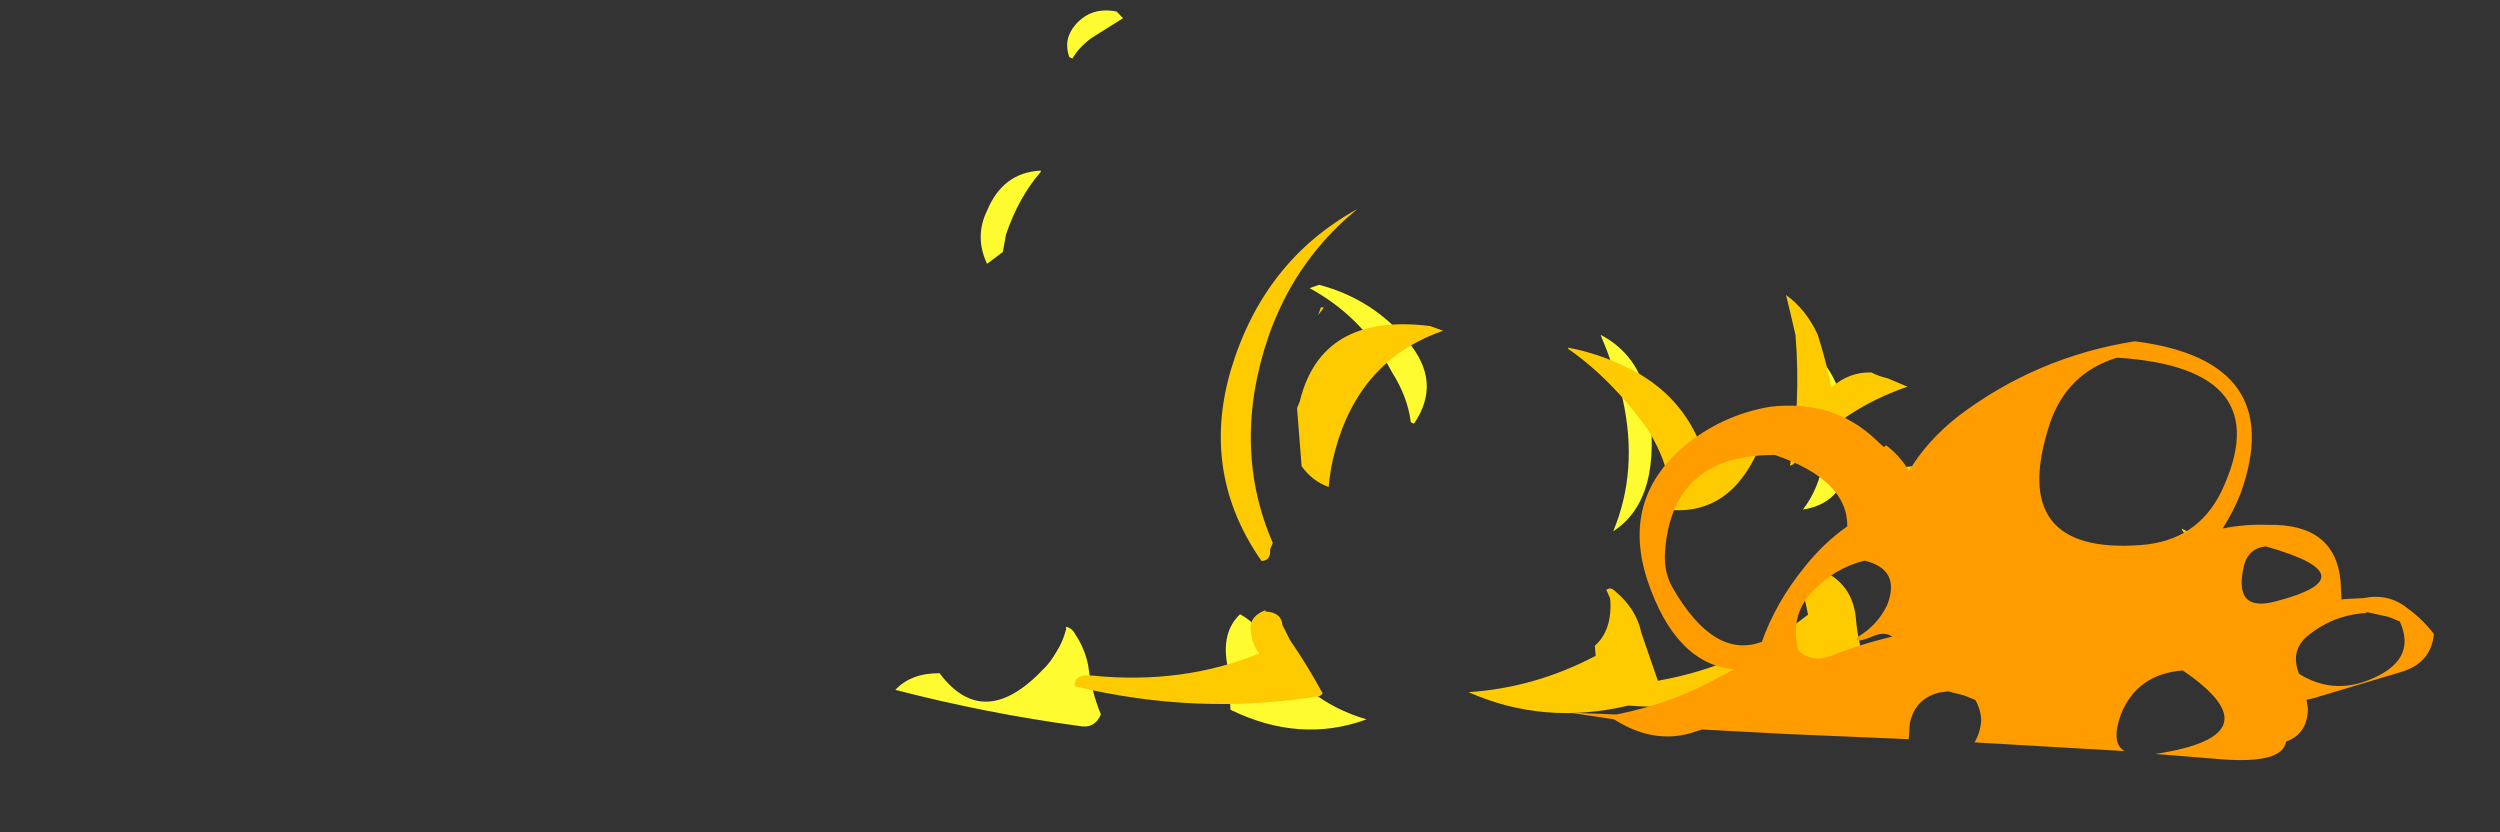<?xml version="1.0" encoding="UTF-8" standalone="no"?>
<svg xmlns:ffdec="https://www.free-decompiler.com/flash" xmlns:xlink="http://www.w3.org/1999/xlink" ffdec:objectType="frame" height="230.55px" width="692.6px" xmlns="http://www.w3.org/2000/svg">
  <rect width="100%" height="100%" fill="#333333" stroke="none"/>
  <g transform="matrix(1.0, 0.0, 0.0, 1.0, -0.15, 189.8)">
    <use ffdec:characterId="686" height="28.35" transform="matrix(-17.523, -0.909, 0.0, 7.0, 512.786, -176.053)" width="15.1" xlink:href="#shape0"/>
    <use ffdec:characterId="687" height="20.15" transform="matrix(-17.535, 0.47, 0.552, 7.0, 609.431, -138.156)" width="18.35" xlink:href="#shape1"/>
    <use ffdec:characterId="674" height="21.95" transform="matrix(5.665, 0.72, -0.4, 5.687, 443.704, -114.047)" width="41.6" xlink:href="#shape2"/>
  </g>
  <defs>
    <g id="shape0" transform="matrix(1.0, 0.0, 0.0, 1.0, 13.75, 29.0)">
      <path d="M1.35 -1.7 Q-0.1 -0.95 -1.55 -0.65 -1.8 -0.55 -1.9 -1.15 -1.75 -2.05 -1.7 -3.05 -1.65 -3.7 -1.5 -4.25 -1.45 -4.5 -1.35 -4.55 L-1.35 -4.45 Q-1.3 -3.95 -1.2 -3.55 -1.1 -3.1 -1.0 -2.85 -0.05 -0.2 0.65 -2.45 1.1 -2.4 1.35 -1.7 M-13.0 -17.3 Q-13.2 -16.4 -13.3 -15.25 -13.5 -12.4 -13.0 -10.7 -13.95 -11.2 -13.65 -14.65 -13.55 -16.35 -13.0 -17.3 M-2.15 -29.0 Q-1.75 -29.15 -1.5 -28.4 -1.3 -27.8 -1.4 -27.1 L-1.45 -27.05 Q-1.55 -27.5 -1.75 -27.9 L-2.25 -28.75 -2.15 -29.0 M-5.2 -18.45 Q-6.05 -17.4 -6.5 -15.3 -6.75 -14.35 -6.8 -13.35 L-6.85 -13.3 Q-7.3 -15.0 -6.75 -16.55 -6.2 -18.15 -5.35 -18.6 L-5.2 -18.45 M-0.95 -22.55 Q-0.35 -22.4 -0.1 -20.85 0.1 -19.8 -0.1 -18.75 L-0.35 -19.25 -0.4 -19.95 Q-0.6 -21.45 -0.95 -22.5 L-0.95 -22.55 M-9.8 -17.2 Q-10.0 -16.05 -10.15 -14.7 -10.4 -11.9 -10.0 -9.45 -10.8 -10.85 -10.55 -14.7 -10.4 -16.5 -9.8 -17.2 M-4.1 -5.4 Q-3.8 -4.65 -3.9 -3.35 L-3.95 -1.6 Q-5.05 -0.4 -6.1 -1.5 -5.1 -2.1 -4.55 -4.35 -4.35 -5.1 -4.1 -5.4" fill="#fefc31" fill-rule="evenodd" stroke="none"/>
    </g>
    <g id="shape1" transform="matrix(1.0, 0.0, 0.0, 1.0, 13.3, 20.55)">
      <path d="M1.2 -11.75 L1.2 -10.45 Q1.05 -9.85 0.8 -9.6 0.75 -10.35 0.65 -11.05 0.15 -14.6 -1.2 -15.65 L-1.0 -15.85 Q0.7 -16.5 1.15 -13.0 L1.2 -12.75 1.2 -11.75 M0.65 -16.7 L0.7 -16.7 0.75 -16.4 0.65 -16.7 M1.75 -7.45 Q2.15 -10.3 1.85 -13.45 1.4 -17.95 0.0 -20.55 1.55 -18.6 2.2 -14.3 2.8 -10.25 1.95 -6.75 1.8 -6.75 1.8 -7.2 L1.75 -7.45 M1.95 -4.8 Q2.25 -4.55 2.2 -3.85 2.2 -3.45 2.1 -3.1 3.35 -1.95 4.75 -2.4 5.05 -2.5 5.05 -2.0 3.15 -0.7 1.2 -1.35 L1.15 -1.45 Q1.35 -2.55 1.6 -3.6 L1.7 -4.2 Q1.7 -4.7 1.95 -4.75 L1.95 -4.8 M-11.75 -3.85 Q-11.55 -4.85 -11.2 -5.35 -11.3 -4.95 -11.3 -4.4 -11.4 -2.05 -10.75 -1.5 L-11.25 -1.45 -11.65 -1.55 Q-12.0 -2.6 -11.75 -3.85 M-7.1 -15.1 Q-6.95 -16.1 -6.65 -16.7 -6.7 -15.95 -6.75 -15.1 -6.75 -12.4 -6.5 -9.95 L-6.55 -10.0 Q-7.35 -12.1 -8.45 -12.95 L-8.15 -13.3 Q-8.0 -13.4 -7.9 -13.55 -7.55 -13.6 -7.25 -13.0 -7.2 -14.05 -7.1 -15.1 M-12.6 -7.0 Q-12.85 -6.05 -12.95 -4.85 -13.05 -3.85 -13.1 -3.0 L-13.3 -3.35 Q-13.35 -4.45 -13.2 -5.4 -13.0 -6.55 -12.6 -7.05 L-12.6 -7.0 M-6.0 -12.15 L-5.65 -10.95 Q-5.3 -10.6 -5.15 -11.0 L-5.1 -11.0 Q-4.85 -12.8 -4.2 -13.8 -3.7 -14.55 -3.15 -14.85 L-3.15 -14.8 Q-3.8 -13.55 -4.3 -11.55 -4.7 -9.65 -4.5 -8.35 -5.5 -8.0 -6.05 -10.75 -6.2 -11.5 -6.0 -12.15 M-7.6 -6.85 Q-8.2 -8.45 -8.95 -9.4 L-8.5 -9.8 Q-7.95 -9.85 -7.7 -8.55 -7.55 -7.7 -7.6 -6.85 M-6.55 -5.0 L-6.6 -4.05 Q-5.5 -2.1 -4.15 -1.6 L-3.95 -3.5 Q-3.9 -4.45 -3.6 -5.15 -3.55 -5.3 -3.5 -5.3 L-3.45 -5.25 -3.5 -4.9 Q-3.5 -3.65 -3.2 -3.05 L-3.2 -2.65 Q-2.2 -1.45 -1.15 -1.35 -2.3 0.05 -3.65 -0.65 -5.25 -0.25 -6.95 -1.5 -7.25 -0.55 -7.6 -1.2 -7.35 -2.35 -7.35 -3.8 -7.35 -5.0 -7.0 -5.6 L-6.9 -5.95 -6.8 -6.05 Q-6.55 -5.75 -6.55 -5.0" fill="#fecb00" fill-rule="evenodd" stroke="none"/>
    </g>
    <g id="shape2" transform="matrix(1.0, 0.0, 0.0, 1.0, 11.4, 22.1)">
      <path d="M6.4 -17.4 Q10.0 -20.75 14.7 -22.1 22.2 -22.1 20.35 -15.4 20.05 -14.45 19.6 -13.6 20.65 -13.95 21.75 -14.05 25.05 -14.55 25.5 -11.75 L25.6 -10.9 25.8 -10.95 26.65 -11.1 Q27.85 -11.5 28.8 -10.9 29.6 -10.45 30.2 -9.8 30.15 -8.35 28.7 -7.75 L24.55 -5.95 24.25 -5.85 24.35 -5.4 Q24.4 -4.2 23.4 -3.7 23.3 -2.6 20.35 -2.45 L17.1 -2.3 Q23.0 -3.95 18.15 -6.5 15.95 -6.05 15.3 -4.0 14.9 -2.55 15.6 -2.25 L8.3 -1.75 Q8.55 -2.25 8.55 -2.85 8.5 -3.35 8.2 -3.8 L7.65 -3.95 6.85 -4.05 6.45 -3.95 Q5.25 -3.5 5.1 -2.25 L5.1 -1.5 -0.85 -1.0 -4.95 -0.7 -5.5 -0.45 Q-7.3 0.3 -9.25 -0.65 L-11.4 -0.7 -9.15 -0.9 Q-6.4 -1.8 -4.05 -3.5 L-3.6 -3.8 Q-6.45 -3.7 -8.1 -7.55 -9.65 -11.25 -6.85 -14.2 -5.1 -16.0 -2.75 -16.7 0.3 -17.45 2.5 -15.75 L2.9 -15.45 3.0 -15.55 Q3.7 -15.15 4.2 -14.45 4.95 -16.0 6.4 -17.4 M-6.85 -7.35 Q-4.6 -4.15 -2.35 -5.3 -1.8 -7.3 -0.55 -9.15 0.3 -10.45 1.4 -11.4 1.25 -13.65 -2.35 -14.4 -7.35 -13.8 -7.35 -9.05 -7.35 -8.05 -6.85 -7.35 M15.7 -12.3 Q18.4 -12.85 19.4 -15.35 21.85 -21.7 13.9 -21.2 11.5 -20.15 10.85 -17.55 9.25 -11.0 15.7 -12.3 M26.85 -10.45 L26.85 -10.4 Q25.2 -10.1 24.0 -8.85 23.3 -8.05 23.8 -7.05 25.7 -6.15 27.65 -7.45 29.4 -8.6 28.5 -10.2 L27.95 -10.35 26.85 -10.45 M22.4 -10.4 Q27.0 -12.2 21.75 -13.0 20.9 -12.8 20.75 -11.9 20.4 -9.6 22.4 -10.4 M0.95 -5.0 Q2.45 -5.8 3.95 -6.35 3.6 -6.55 3.1 -6.3 2.15 -5.75 2.25 -6.1 3.2 -6.8 3.6 -7.85 4.15 -9.65 2.35 -9.85 0.9 -9.3 -0.1 -8.0 -1.1 -6.7 -0.55 -5.1 0.15 -4.6 0.95 -5.0" fill="#fe9c00" fill-rule="evenodd" stroke="none"/>
    </g>
  </defs>
</svg>

